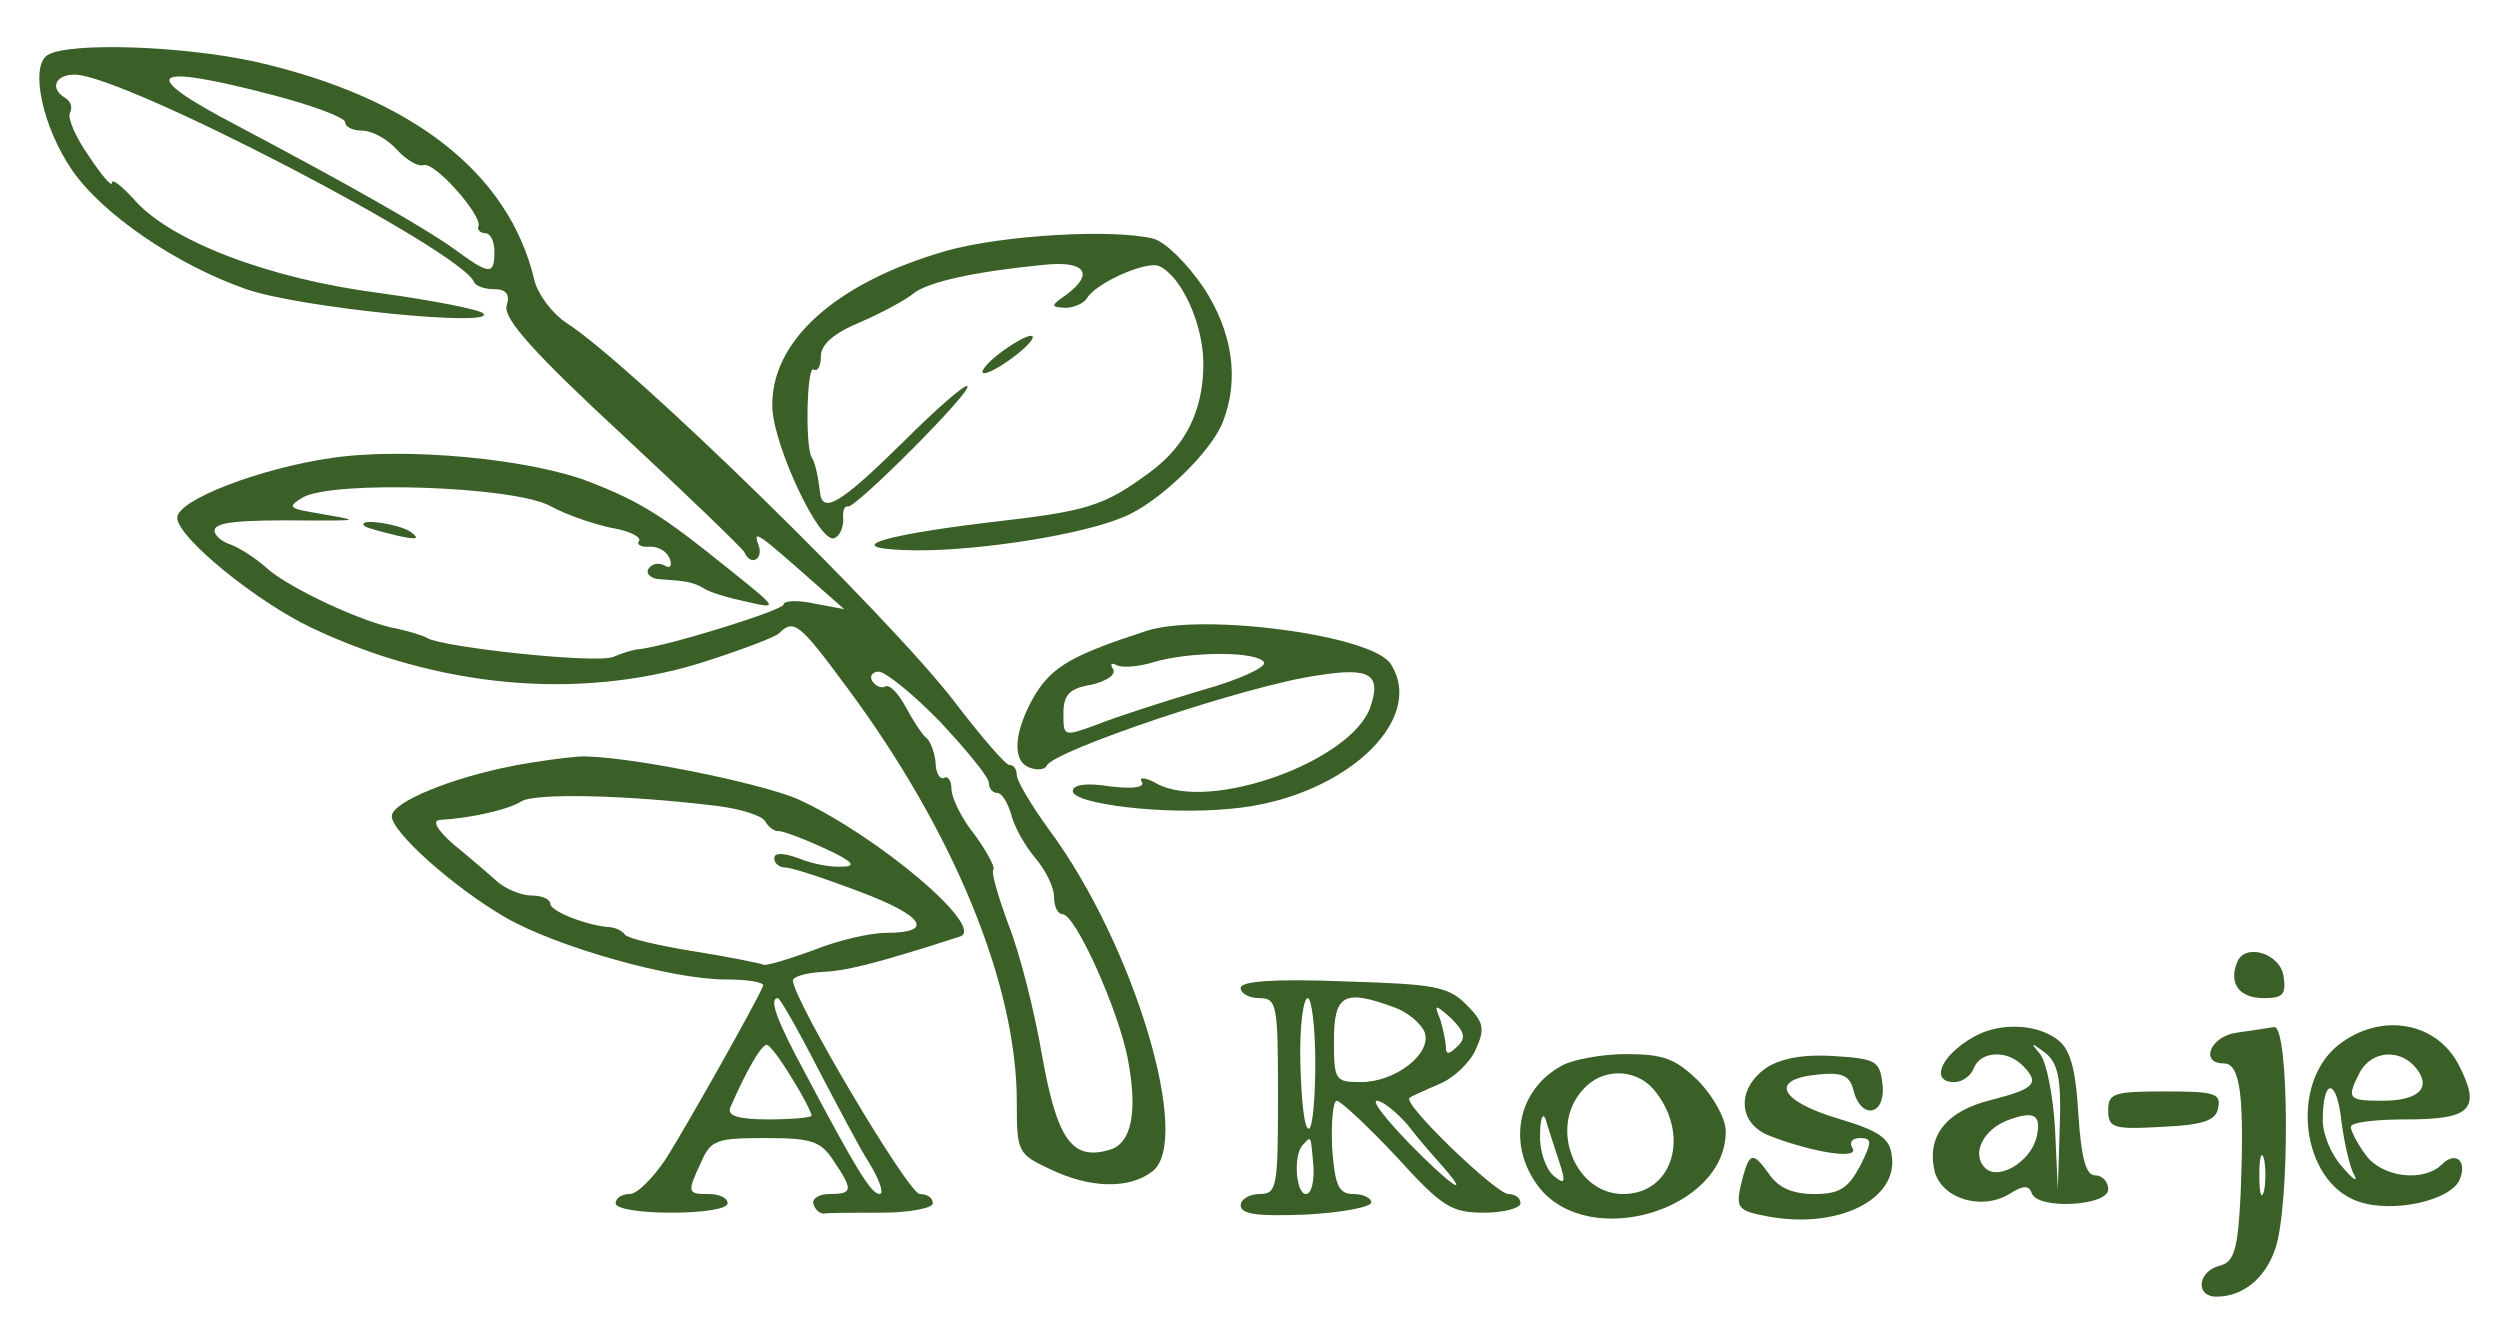 <?xml version="1.0" encoding="UTF-8" standalone="no"?>
<!DOCTYPE svg PUBLIC "-//W3C//DTD SVG 1.1//EN" "http://www.w3.org/Graphics/SVG/1.1/DTD/svg11.dtd">
 <svg version="1.0" xmlns="http://www.w3.org/2000/svg"  width="268pt" height="142pt" viewBox="0 0 268 142"  preserveAspectRatio="xMidYMid meet">  <g transform="translate(0,142) scale(0.1,-0.1)" fill="#3a5f27" stroke="none"> <path d="M51 1361 c-19 -12 -6 -76 26 -123 32 -47 112 -102 187 -128 57 -20 269 -41 254 -26 -3 4 -54 14 -112 22 -117 15 -225 56 -263 101 -13 14 -23 22 -23 17 0 -5 -11 8 -25 29 -14 20 -23 41 -20 46 3 6 1 12 -5 16 -17 10 -11 25 10 25 52 0 413 -188 428 -222 2 -5 12 -8 22 -8 13 0 17 -6 13 -18 -3 -14 29 -50 124 -138 70 -65 129 -122 131 -126 7 -16 21 -7 15 8 -6 17 -2 14 67 -47 l25 -22 -32 6 c-18 4 -33 3 -33 -1 0 -6 -122 -44 -155 -48 -5 0 -18 -4 -27 -8 -17 -8 -183 10 -200 20 -5 3 -19 7 -32 10 -36 6 -117 44 -140 65 -11 10 -28 21 -38 25 -10 3 -18 10 -18 15 0 9 22 12 105 11 50 0 50 0 10 7 -36 6 -38 7 -20 18 33 18 223 12 264 -9 18 -10 48 -20 67 -24 19 -3 32 -10 29 -14 -3 -4 3 -7 12 -6 9 0 18 -5 21 -13 3 -8 0 -11 -6 -7 -6 3 -13 2 -17 -4 -3 -5 3 -11 14 -11 28 -2 34 -3 46 -10 6 -4 26 -10 45 -14 35 -8 35 -8 -20 36 -68 55 -93 71 -147 92 -63 25 -198 38 -278 26 -76 -11 -165 -45 -165 -64 0 -21 85 -90 144 -118 135 -64 285 -78 416 -38 41 13 79 27 85 32 16 16 22 11 73 -58 115 -155 182 -319 182 -444 0 -54 1 -56 35 -72 43 -21 85 -22 110 -3 44 32 -19 243 -110 366 -19 26 -35 53 -35 59 0 6 -3 11 -8 11 -4 0 -30 30 -59 68 -69 90 -346 361 -416 406 -15 10 -30 30 -34 45 -27 116 -132 197 -300 235 -78 17 -199 21 -222 7z m242 -43 c42 -11 77 -24 77 -29 0 -5 8 -9 18 -9 11 0 27 -9 37 -20 10 -11 23 -19 29 -17 12 4 62 -53 59 -65 -2 -4 2 -8 7 -8 6 0 10 -9 10 -20 0 -25 -5 -25 -43 3 -32 23 -113 69 -234 133 -107 56 -94 67 40 32z m715 -672 c28 -30 52 -59 52 -65 0 -6 4 -11 9 -11 5 0 11 -10 15 -23 3 -13 15 -34 26 -47 11 -13 20 -31 20 -42 0 -10 4 -18 9 -18 14 0 60 -103 70 -155 11 -58 4 -92 -21 -98 -39 -11 -55 12 -71 102 -8 47 -24 110 -36 140 -11 30 -19 57 -16 59 2 2 -7 19 -20 37 -14 17 -25 40 -25 49 0 9 -4 15 -8 12 -4 -2 -9 5 -9 16 -1 12 -6 24 -10 27 -4 3 -14 18 -22 33 -8 15 -18 25 -22 22 -4 -2 -10 0 -14 6 -3 5 0 10 7 10 7 0 37 -24 66 -54z"/> <path d="M1014 1151 c-118 -34 -189 -97 -186 -169 2 -41 50 -144 66 -139 6 2 10 11 10 20 -1 9 1 15 5 14 8 -2 134 124 128 129 -2 3 -34 -25 -70 -61 -66 -65 -86 -77 -88 -52 -2 16 -5 31 -9 37 -7 12 -5 98 2 94 4 -3 8 3 8 14 0 13 14 25 43 37 23 10 49 24 57 31 16 12 66 23 138 30 45 5 56 -9 25 -32 -17 -12 -17 -13 -1 -14 9 0 20 5 23 10 10 17 63 40 77 35 24 -10 48 -62 48 -105 0 -50 -19 -88 -57 -116 -50 -37 -67 -42 -173 -54 -124 -15 -162 -29 -76 -30 69 0 177 17 221 36 37 15 94 70 106 102 18 46 10 97 -21 144 -17 25 -40 48 -53 52 -43 11 -163 4 -223 -13z"/> <path d="M1070 1040 c-14 -11 -20 -20 -15 -20 6 0 21 9 35 20 14 11 21 20 15 20 -5 0 -21 -9 -35 -20z"/> <path d="M391 856 c2 -2 18 -6 34 -10 22 -5 26 -4 15 4 -14 9 -59 15 -49 6z"/> <path d="M1230 744 c-80 -26 -101 -38 -120 -68 -23 -39 -26 -72 -6 -79 8 -3 16 -2 18 2 6 16 217 87 291 97 56 9 68 1 56 -34 -20 -58 -172 -113 -229 -82 -12 7 -20 7 -16 2 4 -6 -9 -8 -34 -5 -25 4 -40 2 -40 -5 0 -14 99 -26 169 -19 119 10 211 94 172 155 -19 31 -200 55 -261 36z m125 -34 c3 -5 -27 -19 -67 -30 -40 -12 -90 -28 -110 -36 -38 -14 -38 -14 -38 11 0 20 6 27 30 31 17 4 27 11 23 17 -3 5 -2 7 4 4 5 -3 23 -2 39 3 40 12 112 12 119 0z"/> <path d="M550 599 c-67 -13 -130 -39 -130 -54 0 -17 66 -76 121 -108 55 -32 179 -67 237 -67 24 0 42 -3 40 -7 -8 -19 -83 -152 -104 -185 -14 -21 -31 -38 -39 -38 -8 0 -15 -4 -15 -10 0 -6 27 -10 60 -10 33 0 60 4 60 10 0 6 -9 10 -20 10 -23 0 -24 1 -8 35 10 23 17 25 68 25 50 0 60 -3 74 -25 21 -31 20 -35 -5 -35 -11 0 -19 -5 -17 -11 2 -6 7 -10 11 -10 4 1 32 1 62 1 30 0 55 5 55 10 0 6 -6 10 -14 10 -12 0 -136 209 -136 229 0 4 14 8 30 9 26 1 56 8 149 38 29 9 -88 108 -173 147 -41 18 -190 48 -235 46 -14 -1 -46 -5 -71 -10z m219 -43 c24 -3 47 -10 51 -16 4 -7 10 -11 14 -11 3 1 25 -7 49 -18 31 -14 36 -20 20 -20 -12 -1 -33 3 -47 9 -17 6 -26 6 -26 0 0 -6 6 -10 12 -10 7 0 43 -12 80 -26 69 -26 80 -44 28 -44 -17 0 -52 -8 -79 -19 -28 -10 -51 -17 -53 -15 -2 1 -35 8 -73 14 -38 6 -72 14 -75 18 -3 4 -9 7 -15 8 -24 1 -65 17 -65 25 0 5 -9 9 -20 9 -11 0 -28 7 -37 15 -10 9 -31 27 -47 40 -17 15 -23 25 -15 26 34 2 74 11 88 20 15 9 112 7 210 -5z m106 -278 c21 -40 46 -88 57 -105 11 -18 16 -33 11 -33 -9 0 -25 26 -79 128 -32 59 -40 82 -30 82 2 0 21 -33 41 -72z m-26 -14 c12 -19 21 -37 21 -40 0 -2 -21 -4 -46 -4 -33 0 -45 4 -41 13 17 39 33 67 39 67 3 0 15 -16 27 -36z"/> <path d="M2398 388 c-9 -23 3 -38 29 -38 20 0 24 4 21 23 -3 25 -42 37 -50 15z"/> <path d="M1330 361 c0 -6 9 -11 20 -11 19 0 20 -7 20 -105 0 -98 -1 -105 -20 -105 -11 0 -20 -6 -20 -12 0 -10 19 -12 70 -10 38 2 70 8 70 13 0 5 -9 9 -19 9 -16 0 -20 9 -23 50 -1 28 1 50 5 50 4 0 33 -27 64 -60 49 -54 59 -60 94 -60 21 0 39 5 39 10 0 6 -6 10 -13 10 -13 0 -114 97 -106 103 2 2 16 8 32 15 15 6 33 23 39 37 10 22 9 29 -10 48 -20 20 -35 22 -132 25 -75 3 -110 0 -110 -7z m80 -81 c0 -38 -3 -70 -7 -70 -5 0 -8 32 -9 70 -1 39 3 70 8 70 4 0 8 -31 8 -70z m85 60 c14 -5 28 -17 32 -26 9 -23 -31 -54 -68 -54 -28 0 -29 2 -29 45 0 49 11 55 65 35z m67 -42 c-8 -8 -12 -9 -12 -1 0 6 -3 20 -6 30 -7 17 -6 17 12 1 14 -14 16 -21 6 -30z m-52 -85 c12 -16 30 -36 38 -45 30 -35 5 -17 -38 27 -24 25 -40 45 -34 45 6 0 21 -12 34 -27z m-102 -43 c1 -16 -2 -30 -8 -30 -11 0 -14 43 -3 53 9 10 8 10 11 -23z"/> <path d="M2115 308 c-35 -20 -46 -48 -20 -48 9 0 18 7 21 15 7 18 35 20 52 3 19 -19 14 -25 -33 -37 -49 -12 -70 -39 -61 -77 8 -29 50 -42 80 -24 14 9 21 10 24 1 6 -18 82 -14 82 4 0 8 -6 15 -14 15 -10 0 -15 19 -18 66 -3 50 -9 70 -23 80 -23 17 -63 18 -90 2z m93 -97 l-2 -66 -3 65 c-2 35 -9 71 -16 80 -11 13 -10 13 6 1 13 -11 17 -27 15 -80z m-25 -11 c-7 -26 -41 -46 -55 -32 -15 15 -2 41 24 51 29 11 37 6 31 -19z"/> <path d="M2398 313 c-29 -4 -40 -33 -14 -33 18 0 22 -37 18 -139 -3 -62 -7 -74 -23 -78 -23 -6 -26 -33 -3 -33 28 0 52 19 63 51 16 46 15 239 -1 238 -7 -1 -25 -4 -40 -6z m29 -170 c-3 -10 -5 -2 -5 17 0 19 2 27 5 18 2 -10 2 -26 0 -35z"/> <path d="M2507 300 c-53 -42 -40 -147 21 -168 37 -13 100 1 109 24 8 20 -5 30 -19 16 -20 -20 -65 -14 -82 10 -9 12 -16 26 -16 30 0 5 27 8 60 8 69 0 80 11 56 58 -24 47 -84 57 -129 22z m83 -25 c17 -21 3 -35 -36 -35 -37 0 -39 2 -24 31 13 23 43 25 60 4z m-66 -115 c4 -8 -2 -4 -13 9 -12 13 -21 35 -21 50 0 46 15 46 20 -1 3 -23 9 -50 14 -58z"/> <path d="M1675 278 c-49 -26 -60 -86 -25 -131 54 -68 200 -24 200 60 0 14 -13 37 -29 54 -25 24 -37 29 -78 29 -26 0 -57 -6 -68 -12z m97 -25 c41 -48 22 -113 -32 -113 -52 0 -80 72 -43 112 20 23 55 23 75 1z m-101 -77 c8 -24 7 -27 -6 -16 -8 7 -15 27 -14 44 0 17 3 24 6 16 2 -8 9 -28 14 -44z"/> <path d="M1893 275 c-32 -23 -30 -60 5 -73 47 -18 95 -25 88 -13 -4 6 -1 11 8 11 13 0 13 -4 0 -30 -13 -24 -22 -30 -49 -30 -24 0 -39 7 -49 22 -18 25 -21 23 -30 -13 -5 -24 -3 -27 29 -33 75 -14 140 18 133 65 -2 19 -14 27 -58 40 -63 19 -73 42 -22 47 27 3 35 -1 39 -17 8 -32 35 -27 31 7 -3 25 -7 27 -53 30 -33 2 -57 -3 -72 -13z"/> <path d="M2260 230 c0 -19 5 -21 57 -18 46 2 59 7 61 21 3 15 -5 17 -57 17 -55 0 -61 -2 -61 -20z"/> </g> </svg> 
